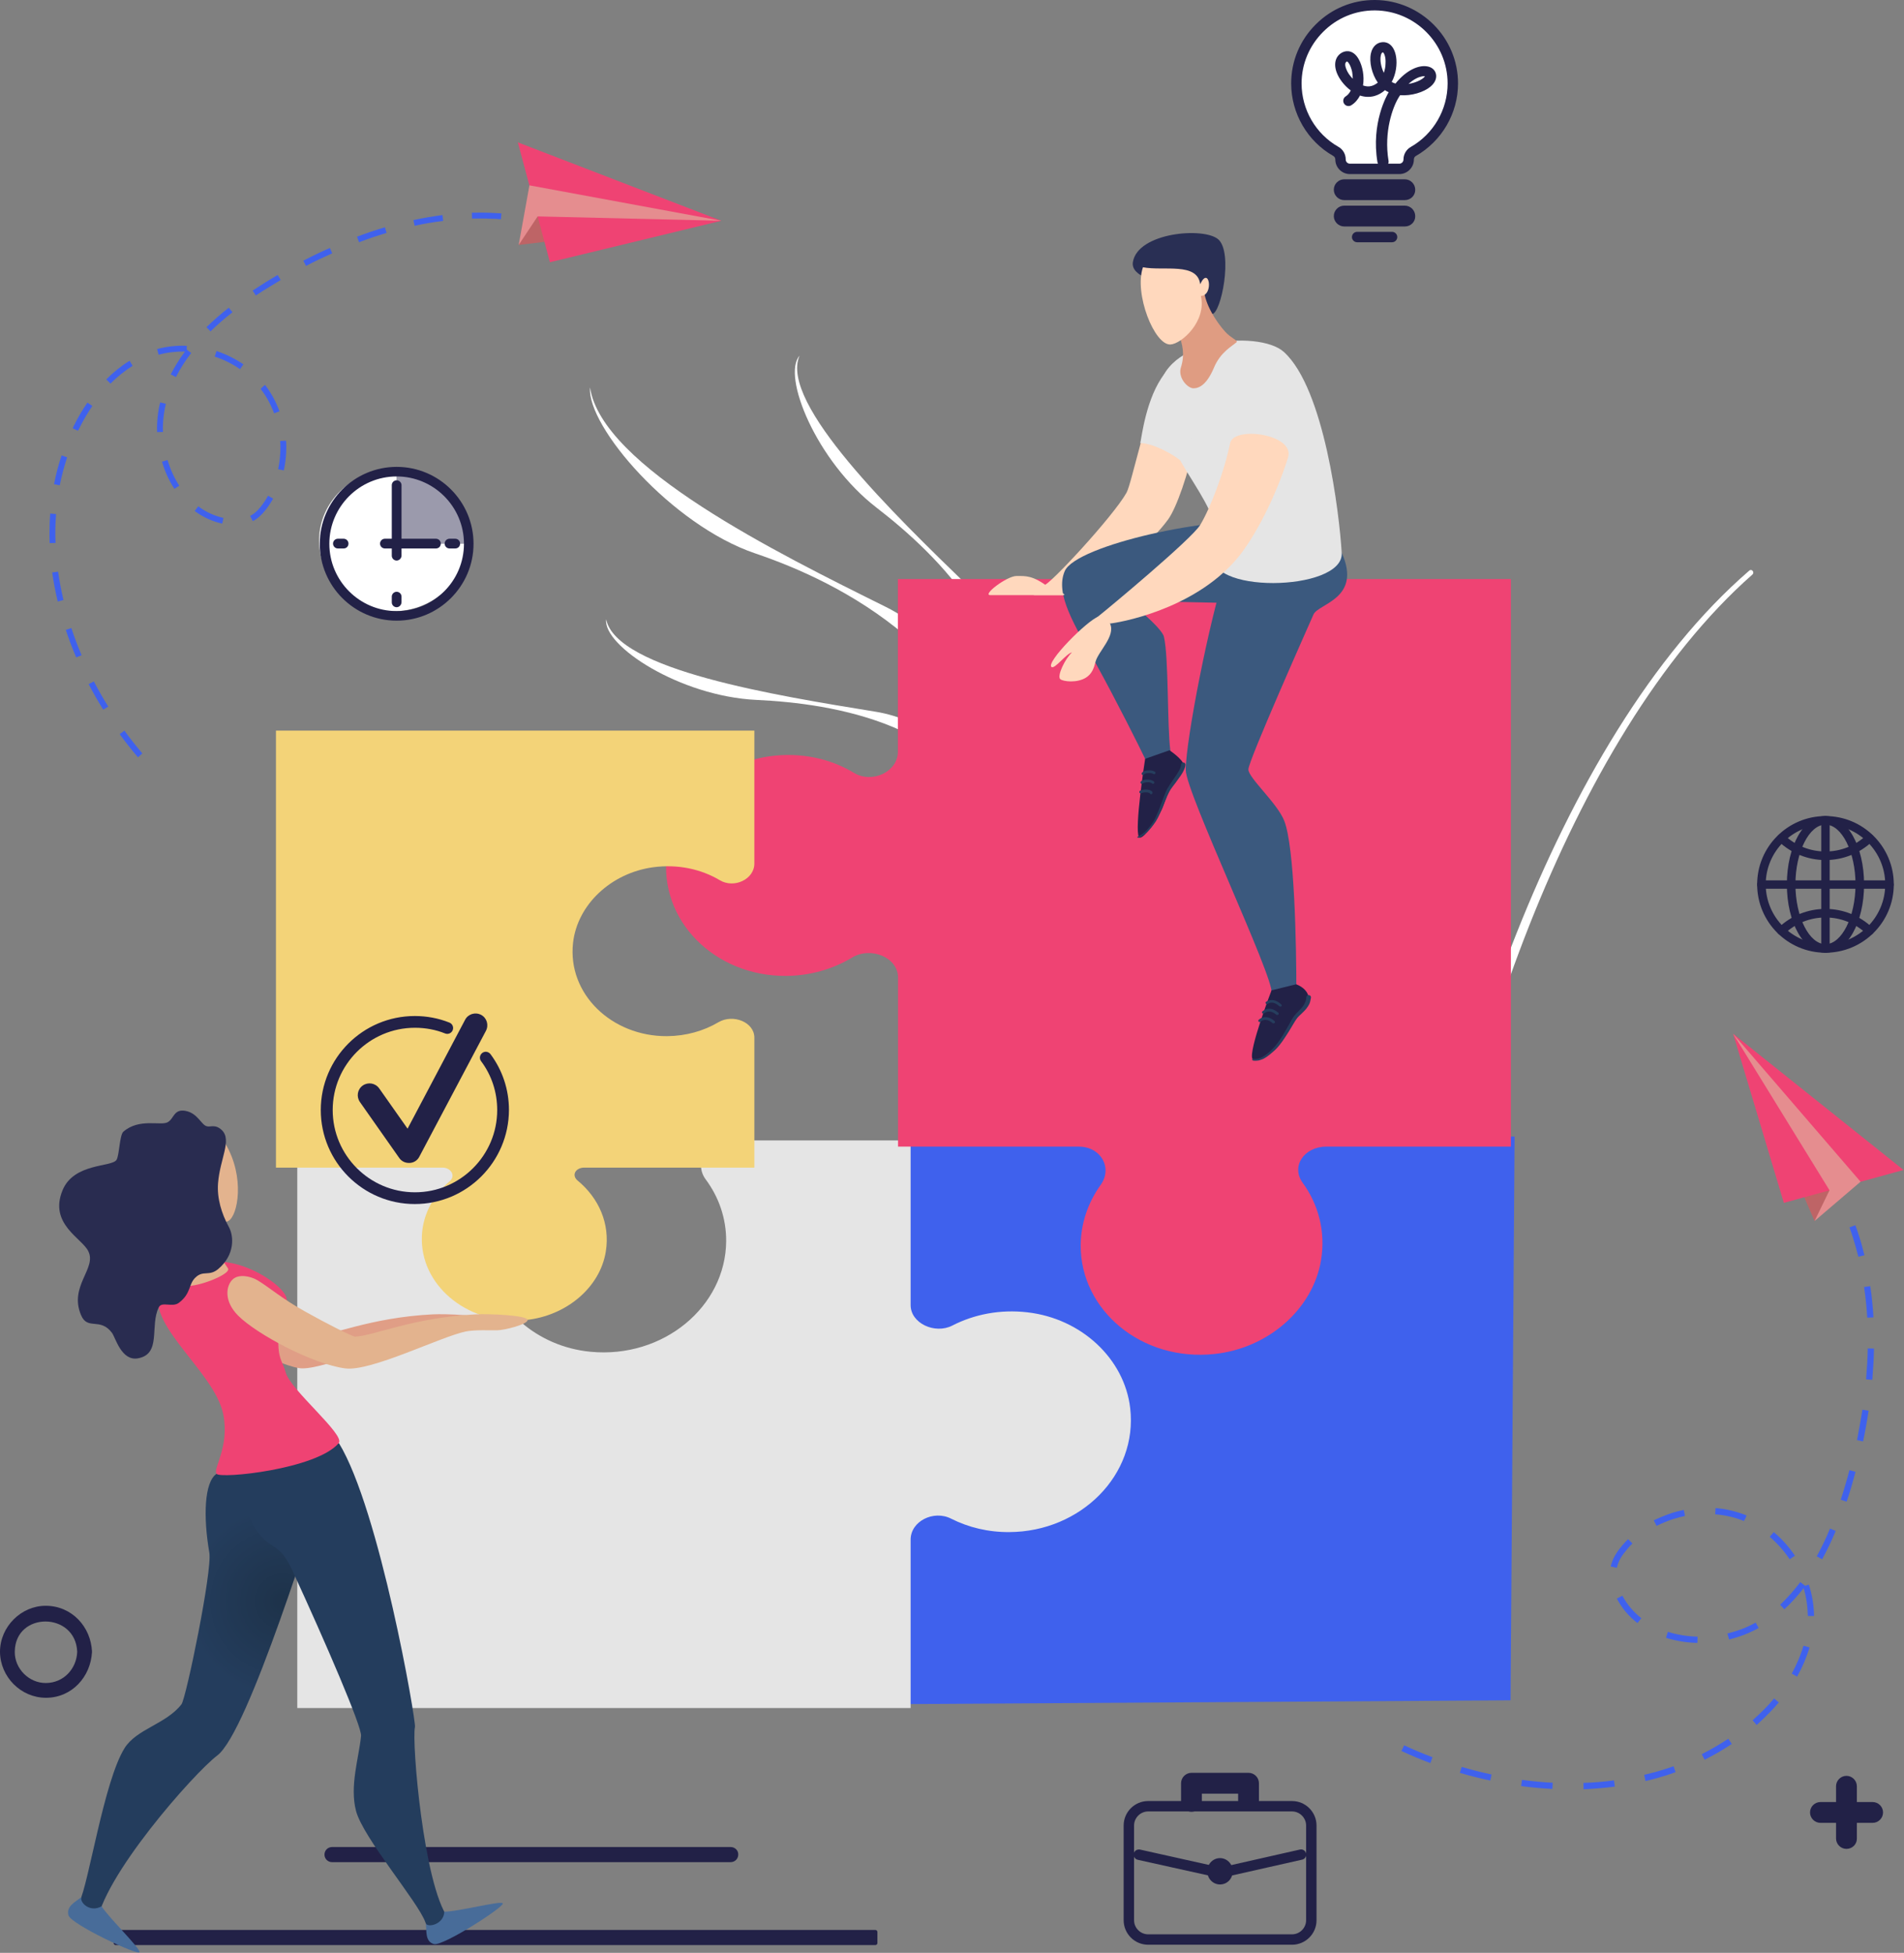 <svg width="392" height="402" viewBox="0 0 392 402" fill="none" xmlns="http://www.w3.org/2000/svg">
<rect x="0" y="0" width="392" height="402" fill="#808080" stroke="none"/>
<path d="M15.897 340.029C15.759 343.554 13.098 346.422 9.469 346.457C5.979 346.492 3.007 343.519 3.041 340.029C3.11 331.7 15.552 331.735 15.897 340.029C15.966 341.964 19.008 341.999 18.939 340.029C18.731 334.88 14.791 330.594 9.469 330.56C4.354 330.525 0 334.88 0 340.029C0.035 345.178 4.285 349.498 9.469 349.498C14.791 349.498 18.697 345.178 18.939 340.029C19.042 338.059 16.001 338.059 15.897 340.029Z" fill="#222147"/>
<path d="M360.142 117.467C360.661 117.018 361.283 117.813 360.799 118.262C322.715 151.784 298.903 224.635 293.305 276.163C293.236 276.889 292.579 277.408 291.888 277.338C291.197 277.269 290.678 276.613 290.747 275.887C295.828 228.817 319.915 152.165 360.142 117.467Z" fill="white"/>
<path d="M262.167 264.932L263.618 267.765C263.618 267.765 264.62 297.59 271.878 297.59H298.385C305.573 297.59 306.645 268.146 306.645 268.146L308.096 264.932C308.096 264.275 307.578 263.722 306.921 263.722H263.342C262.685 263.722 262.167 264.275 262.167 264.932Z" fill="#EF4373"/>
<path d="M205.732 172.52C205.732 172.52 200.582 149.78 180.192 146.497C159.802 143.179 126.936 137.926 124.794 127.489C124.137 132.984 140 143.317 155.69 144.078C171.345 144.803 198.82 148.916 205.732 172.52Z" fill="white"/>
<path d="M205.213 156.45C205.213 156.45 213.991 134.85 199.165 120.508C184.339 106.132 160.39 83.011 164.606 73.231C160.943 77.378 168.027 94.9 180.469 104.507C192.876 114.08 213.024 133.157 205.213 156.45Z" fill="white"/>
<path d="M210.535 171.621C210.535 171.621 204.729 136.025 182.369 124.932C160.01 113.838 123.895 96.006 121.476 79.763C120.819 87.781 138.272 108.067 155.448 113.907C172.658 119.748 202.794 134.228 210.535 171.621Z" fill="white"/>
<path d="M23.811 400.404H180.227C180.469 400.404 180.642 400.197 180.642 399.989V397.708C180.642 397.466 180.434 397.294 180.227 397.294H23.811C23.57 397.294 23.397 397.501 23.397 397.708V399.989C23.397 400.197 23.57 400.404 23.811 400.404Z" fill="#222147"/>
<path d="M150.437 380.221H68.358C67.494 380.221 66.803 380.913 66.803 381.777C66.803 382.641 67.494 383.332 68.358 383.332H150.437C151.301 383.332 151.992 382.641 151.992 381.777C152.026 380.913 151.301 380.221 150.437 380.221Z" fill="#222147"/>
<path d="M28.408 155.897C27.095 154.376 25.85 152.787 24.641 151.128L25.608 150.402C26.784 152.026 28.028 153.582 29.306 155.102L28.408 155.897ZM21.254 146.082C20.183 144.389 19.18 142.592 18.247 140.829L19.319 140.276C20.252 142.039 21.22 143.767 22.291 145.46L21.254 146.082ZM15.69 135.334C14.895 133.468 14.169 131.567 13.547 129.666L14.688 129.286C15.31 131.153 16.001 133.019 16.796 134.885L15.69 135.334ZM11.889 123.826C11.405 121.822 11.024 119.817 10.748 117.847L11.958 117.674C12.234 119.61 12.614 121.58 13.063 123.515L11.889 123.826ZM10.23 111.799C10.161 110.382 10.195 108.931 10.23 107.514C10.264 106.926 10.299 106.304 10.333 105.717L11.543 105.821C11.508 106.408 11.474 106.996 11.439 107.583C11.37 108.965 11.37 110.382 11.439 111.765L10.23 111.799ZM45.757 107.79C43.718 107.341 41.817 106.477 40.089 105.199L40.815 104.231C42.404 105.406 44.132 106.201 45.998 106.615L45.757 107.79ZM52.046 107.272L51.493 106.201C51.597 106.132 51.701 106.097 51.804 106.028C52.703 105.51 53.498 104.646 54.362 103.401C54.673 102.952 54.949 102.503 55.191 102.054L56.228 102.641C55.952 103.125 55.675 103.609 55.33 104.093C54.707 104.991 53.74 106.27 52.392 107.099C52.323 107.134 52.185 107.203 52.046 107.272ZM12.303 99.911L11.128 99.669C11.508 97.665 12.027 95.695 12.683 93.759L13.824 94.139C13.202 96.04 12.683 97.976 12.303 99.911ZM35.907 100.637C34.801 98.943 33.937 97.043 33.35 95.038L34.49 94.692C35.078 96.628 35.873 98.39 36.909 99.98L35.907 100.637ZM58.44 96.835L57.265 96.593C57.507 95.453 57.645 94.278 57.714 93.103C57.749 92.342 57.749 91.548 57.679 90.787L58.889 90.718C58.958 91.513 58.958 92.342 58.924 93.172C58.855 94.381 58.682 95.626 58.44 96.835ZM16.036 88.679L14.964 88.161L15.206 87.642C16.036 85.949 17.003 84.325 18.005 82.873L19.008 83.564C18.04 85.016 17.107 86.571 16.312 88.195L16.036 88.679ZM32.348 88.956C32.313 88.368 32.313 87.781 32.348 87.193C32.417 85.707 32.624 84.221 32.97 82.839L34.145 83.115C33.834 84.428 33.626 85.811 33.557 87.228C33.523 87.781 33.523 88.334 33.557 88.921L32.348 88.956ZM56.435 85.085C55.744 83.253 54.846 81.56 53.671 80.074L54.085 79.625L54.569 79.245C55.848 80.903 56.816 82.7 57.541 84.67L56.435 85.085ZM22.74 78.968L21.876 78.104C23.397 76.583 24.986 75.305 26.68 74.268L27.302 75.305C25.712 76.307 24.192 77.516 22.74 78.968ZM36.218 77.62L35.147 77.067C35.976 75.478 36.944 73.888 38.084 72.367C36.287 72.333 34.421 72.54 32.659 73.024L32.348 71.849C34.317 71.33 36.356 71.088 38.465 71.192L38.43 71.953L39.363 72.678C38.119 74.268 37.082 75.927 36.218 77.62ZM49.42 75.996C47.83 74.89 46.068 74.026 44.201 73.404L44.582 72.263C46.551 72.92 48.418 73.853 50.111 74.994L49.42 75.996ZM43.337 68.22L42.508 67.356C43.89 66.008 45.411 64.66 47.104 63.347L47.865 64.28C46.171 65.594 44.685 66.907 43.337 68.22ZM52.668 60.824L52.012 59.822C52.91 59.235 53.843 58.647 54.742 58.06C55.537 57.576 56.332 57.092 57.161 56.608L57.783 57.645C56.988 58.129 56.194 58.613 55.399 59.096C54.465 59.649 53.567 60.237 52.668 60.824ZM63.002 54.742L62.449 53.671C64.246 52.737 66.077 51.839 67.909 51.044L68.393 52.15C66.596 52.945 64.764 53.809 63.002 54.742ZM73.922 49.869L73.508 48.729C75.409 48.003 77.344 47.346 79.245 46.793L79.59 47.934C77.689 48.521 75.789 49.143 73.922 49.869ZM85.362 46.482L85.12 45.307C87.124 44.858 89.129 44.547 91.098 44.27L91.237 45.48C89.301 45.722 87.331 46.033 85.362 46.482ZM114.771 47.45C112.905 46.828 110.97 46.344 109.035 45.964L109.277 44.789C111.281 45.169 113.251 45.687 115.186 46.309L114.771 47.45ZM97.181 44.996L97.146 43.787C98.529 43.752 99.876 43.752 101.224 43.821C101.881 43.856 102.538 43.89 103.229 43.925L103.125 45.134C102.434 45.065 101.777 45.031 101.086 45.031C99.807 44.962 98.494 44.962 97.181 44.996Z" fill="#3F61ED"/>
<path d="M148.501 45.445L106.788 50.422L109.899 41.644L148.501 45.445Z" fill="#BE6466"/>
<path d="M148.501 45.446L106.616 29.306L113.216 53.982L148.501 45.446Z" fill="#EF4373"/>
<path d="M148.501 45.446L110.694 44.547L106.788 50.422L109 38.154L148.501 45.446Z" fill="#E58D8F"/>
<path fill-rule="evenodd" clip-rule="evenodd" d="M183.959 350.811L310.999 350.017L311.829 233.966L184.789 234.761L183.959 350.811Z" fill="#3F61ED"/>
<path d="M104.231 242.917C100.775 247.445 99.047 253.147 99.98 259.229C101.501 269.286 110.555 277.235 121.614 278.271C136.613 279.688 149.4 268.94 149.503 255.531C149.538 250.797 147.983 246.408 145.287 242.779C142.834 239.496 145.356 234.761 149.745 234.761H187.484V268.629C187.45 272.396 192.461 274.712 196.055 272.88C200.548 270.565 205.904 269.493 211.537 270.15C222.666 271.429 231.513 279.723 232.688 289.883C234.277 303.603 222.493 315.319 207.805 315.388C203.451 315.423 199.373 314.42 195.813 312.623C192.219 310.792 187.484 313.142 187.484 316.943V351.606H61.205V234.761H99.773C104.058 234.727 106.685 239.669 104.231 242.917Z" fill="#E5E5E5"/>
<path d="M158.42 155.69C164.917 154.791 171 156.173 175.838 159.111C179.57 161.357 184.858 158.869 184.858 154.757V119.195H311.068V236.04H272.984C268.491 236.075 265.727 240.118 268.215 243.505C271.429 247.928 272.949 253.492 271.982 259.402C270.323 269.459 261.13 277.546 250.071 278.721C235.038 280.345 222.424 269.701 222.493 256.326C222.527 251.765 224.048 247.479 226.605 243.92C229.128 240.395 226.64 236.005 222.044 236.04H184.892V201.273C184.927 197.092 179.294 194.776 175.423 197.126C171.518 199.476 166.852 200.859 161.841 200.893C147.154 200.997 135.542 189.454 137.304 175.734C138.583 165.608 147.43 157.245 158.42 155.69Z" fill="#EF4373"/>
<path d="M245.267 75.201C244.334 74.475 241.155 74.302 239.807 76.929C236.04 84.152 233.033 99.462 231.928 101.432C229.197 106.304 215.754 120.819 214.821 120.543C213.162 120.094 212.851 122.513 212.851 122.513H218.933C218.933 122.513 233.414 116.638 240.498 106.926C243.954 102.123 250.279 79.072 245.267 75.201Z" fill="#FFD8BD"/>
<path d="M260.612 107.583C250.106 106.028 221.525 112.179 219.21 117.571C217.171 122.305 221.214 128.63 225.569 136.509C229.923 144.389 234.589 153.754 235.764 156.208C237.526 159.94 241.155 156.104 240.947 154.445C240.291 149.434 240.636 135.369 239.634 131.083C239.185 129.148 232.308 123.688 232.308 123.688L259.54 124.275L260.612 107.583Z" fill="#3B597E"/>
<path d="M276.267 113.838C280.414 123.273 271.463 124.206 270.427 126.487C269.424 128.768 257.018 156.623 257.018 158.385C257.018 160.148 262.996 165.332 264.413 168.995C266.521 174.421 266.902 194.154 266.902 204.522C266.902 214.855 261.337 207.84 261.821 204.522C262.34 201.204 244.127 163.12 244.127 158.523C244.127 152.199 249.138 127.005 252.179 118.158C255.186 109.311 272.984 106.374 276.267 113.838Z" fill="#3B597E"/>
<path d="M264.31 72.436C272.673 79.97 275.749 105.717 276.233 113.804C276.751 121.925 246.961 122.374 250.002 113.493C253.043 104.646 239.738 95.453 238.563 82.528C237.423 69.637 259.126 67.771 264.31 72.436Z" fill="#E5E5E5"/>
<path d="M215.961 120.923C212.574 118.4 211.227 118.573 209.257 118.573C207.321 118.573 202.103 122.513 203.9 122.513C207.114 122.513 217.205 122.513 218.864 122.513C220.281 122.513 215.961 120.923 215.961 120.923Z" fill="#FFD8BD"/>
<path d="M253.251 91.237C252.076 97.077 249.173 104.646 247.099 108.067C245.337 110.97 228.23 125.208 226.087 126.902C223.979 128.595 227.193 128.457 228.541 128.353C229.889 128.25 245.544 125.727 254.633 115.048C258.227 110.832 262.651 102.33 265.174 94.209C266.729 89.37 253.976 87.608 253.251 91.237Z" fill="#FFD8BD"/>
<path d="M235.764 156.208C235.764 156.208 233.517 170.619 234.485 172.313C234.9 173.073 237.353 170.377 239.116 166.783C239.634 165.712 240.256 163.431 240.878 162.36C242.503 159.56 243.954 158.212 243.747 157.487C243.436 156.208 240.775 154.445 240.775 154.445L235.764 156.208Z" fill="#222147"/>
<path d="M261.787 203.865C261.787 203.865 257.018 216.272 257.847 217.966C258.262 218.76 261.649 217.413 264.102 213.991C264.932 212.816 265.519 211.088 266.314 209.948C267.869 207.805 269.459 207.425 269.459 205.697C269.459 203.485 266.867 202.621 266.867 202.621L261.787 203.865Z" fill="#222147"/>
<path d="M226.122 126.936C223.703 127.835 215.305 136.336 216.48 137.304C217.136 137.822 219.555 134.505 220.696 134.297C219.313 135.576 217.585 139.101 218.277 139.792C218.83 140.311 221.767 140.656 223.599 139.481C224.843 138.686 225.223 137.511 225.569 136.164C226.156 134.056 229.716 130.911 228.541 128.388C228.264 127.731 226.122 126.936 226.122 126.936Z" fill="#FFD8BD"/>
<path d="M250.831 49.282C247.894 46.69 234.243 47.83 233.241 53.947C232.722 57.092 239.012 58.094 239.012 58.094C239.012 58.094 247.652 64.73 249.518 64.66C251.419 64.591 253.907 52.012 250.831 49.282Z" fill="#292F54"/>
<path d="M247.859 59.58C248.067 62.552 250.278 66.112 252.248 68.289C253.389 69.568 254.944 70.121 254.598 70.432C253.631 71.296 251.281 72.471 249.933 75.685C248.481 79.141 246.926 79.936 245.717 79.936C244.507 79.936 242.468 77.758 243.125 75.65C243.954 73.024 243.539 70.985 242.537 68.393C241.293 65.11 247.859 59.58 247.859 59.58Z" fill="#DF9C82"/>
<path d="M235.314 55.018C233.448 60.41 237.664 71.088 240.982 70.916C243.298 70.777 248.447 66.112 247.237 60.928C249.968 60.824 248.931 54.535 247.099 58.509C246.512 53.913 239.531 55.848 235.314 55.018Z" fill="#FFD8BD"/>
<path d="M239.773 76.929C235.936 81.836 235.038 90.131 234.761 91.202C237.63 91.202 243.505 94.347 245.129 96.904C246.131 95.591 247.134 95.073 247.134 95.073L239.773 76.929Z" fill="#E5E5E5"/>
<path d="M263.584 207.218C263.515 207.218 263.446 207.183 263.411 207.148C262.789 206.596 261.856 206.043 260.992 206.665C260.854 206.768 260.681 206.734 260.612 206.595C260.508 206.457 260.543 206.284 260.681 206.215C261.579 205.593 262.72 205.766 263.791 206.768C263.895 206.872 263.929 207.045 263.826 207.148C263.757 207.183 263.687 207.218 263.584 207.218Z" fill="#263E5E"/>
<path d="M262.927 208.946C262.858 208.946 262.789 208.911 262.754 208.876C261.89 208.116 260.957 208.012 260.266 208.6C260.162 208.704 259.955 208.669 259.886 208.565C259.782 208.462 259.817 208.254 259.92 208.185C260.853 207.39 262.063 207.494 263.169 208.462C263.273 208.565 263.307 208.738 263.204 208.842C263.065 208.911 262.996 208.946 262.927 208.946Z" fill="#263E5E"/>
<path d="M262.167 210.673C262.098 210.673 262.029 210.639 261.994 210.604C261.13 209.844 260.197 209.74 259.506 210.328C259.402 210.432 259.195 210.397 259.126 210.293C259.022 210.19 259.057 209.982 259.16 209.913C260.093 209.118 261.303 209.222 262.409 210.19C262.513 210.293 262.547 210.466 262.443 210.57C262.305 210.639 262.236 210.673 262.167 210.673Z" fill="#263E5E"/>
<path d="M269.908 205.351C269.908 205.351 269.908 205.42 269.874 205.559C269.839 205.732 269.805 205.939 269.735 206.215C269.666 206.492 269.528 206.803 269.321 207.114C269.113 207.425 268.871 207.771 268.56 208.082C268.249 208.393 267.904 208.738 267.558 209.049C267.385 209.222 267.213 209.395 267.074 209.568C266.936 209.74 266.798 209.948 266.66 210.155C266.383 210.604 266.107 211.054 265.83 211.537C265.554 212.021 265.243 212.505 264.932 212.989C264.31 213.957 263.688 214.89 262.962 215.685C262.789 215.892 262.582 216.065 262.409 216.238C262.236 216.41 262.029 216.583 261.856 216.721C261.476 217.032 261.13 217.343 260.75 217.585C260.404 217.827 260.024 218.035 259.679 218.138C259.333 218.277 259.022 218.346 258.78 218.346C258.504 218.38 258.296 218.346 258.158 218.346C258.02 218.346 257.951 218.311 257.951 218.311C257.847 218.277 257.778 218.207 257.812 218.104C257.847 218 257.916 217.931 258.02 217.966C258.02 217.966 258.089 217.965 258.193 218C258.331 218 258.504 218.035 258.711 218C258.953 217.965 259.195 217.896 259.506 217.793C259.817 217.654 260.128 217.482 260.474 217.24C260.819 216.998 261.165 216.721 261.51 216.41C261.683 216.238 261.856 216.065 262.029 215.892C262.201 215.719 262.374 215.546 262.547 215.339C263.204 214.544 263.826 213.611 264.379 212.678C264.655 212.194 264.932 211.71 265.208 211.226C265.485 210.743 265.727 210.259 266.003 209.81C266.141 209.568 266.279 209.36 266.452 209.118C266.625 208.911 266.798 208.704 266.971 208.531C267.316 208.185 267.627 207.874 267.904 207.563C268.18 207.252 268.388 206.976 268.526 206.699C268.664 206.423 268.768 206.181 268.837 205.973C268.906 205.766 268.906 205.593 268.941 205.49C268.941 205.351 268.941 205.282 268.941 205.282C268.975 205.006 269.182 204.833 269.424 204.833C269.735 204.868 269.943 205.075 269.908 205.351Z" fill="#263E5E"/>
<path d="M234.416 172.105C234.416 172.105 234.485 172.105 234.589 172.036C234.658 172.002 234.83 171.933 235.038 171.794C235.245 171.656 235.453 171.483 235.694 171.276C235.936 171.069 236.213 170.792 236.455 170.481C236.731 170.17 237.008 169.824 237.25 169.444C237.526 169.064 237.768 168.649 237.975 168.166C238.079 167.958 238.183 167.682 238.286 167.44C238.39 167.198 238.494 166.956 238.597 166.714C238.805 166.196 238.978 165.677 239.185 165.159C239.392 164.641 239.565 164.122 239.772 163.604C239.98 163.085 240.187 162.567 240.498 162.083C240.636 161.876 240.775 161.634 240.913 161.426C241.051 161.219 241.189 161.012 241.328 160.804C241.604 160.424 241.846 160.044 242.088 159.699C242.33 159.353 242.503 159.042 242.675 158.765C242.745 158.627 242.814 158.489 242.883 158.385C242.952 158.247 242.986 158.143 243.021 158.04C243.09 157.832 243.125 157.694 243.159 157.59C243.159 157.487 243.159 157.452 243.159 157.452V157.348C243.194 157.107 243.436 156.934 243.678 156.968C243.92 157.003 244.092 157.21 244.058 157.452C244.058 157.452 244.058 157.556 244.023 157.729C243.989 157.901 243.92 158.109 243.816 158.351C243.747 158.489 243.712 158.593 243.643 158.731C243.574 158.869 243.505 159.007 243.401 159.18C243.228 159.491 242.986 159.802 242.745 160.148C242.503 160.493 242.226 160.874 241.95 161.254C241.811 161.461 241.673 161.634 241.5 161.841C241.362 162.049 241.224 162.221 241.051 162.463C240.775 162.878 240.567 163.327 240.325 163.846C240.118 164.329 239.911 164.848 239.703 165.366C239.496 165.885 239.289 166.403 239.047 166.921C238.943 167.163 238.805 167.44 238.701 167.682C238.597 167.924 238.459 168.166 238.356 168.407C238.114 168.891 237.837 169.306 237.526 169.721C237.25 170.101 236.939 170.481 236.662 170.792C236.386 171.103 236.075 171.38 235.833 171.587C235.556 171.829 235.314 172.002 235.107 172.14C234.9 172.278 234.692 172.347 234.554 172.416C234.485 172.451 234.45 172.451 234.416 172.451C234.381 172.451 234.381 172.451 234.381 172.451C234.278 172.485 234.174 172.416 234.139 172.313C234.278 172.244 234.312 172.14 234.416 172.105Z" fill="#263E5E"/>
<path d="M235.314 159.56C235.28 159.56 235.245 159.56 235.211 159.526C235.072 159.457 235.003 159.284 235.072 159.146C235.142 158.973 235.383 158.8 235.729 158.696C236.351 158.524 237.25 158.524 237.768 158.869C237.906 158.938 237.941 159.111 237.837 159.249C237.768 159.387 237.595 159.422 237.457 159.318C236.904 158.973 235.729 159.18 235.591 159.353C235.522 159.491 235.418 159.56 235.314 159.56Z" fill="#263E5E"/>
<path d="M235.072 161.357C235.003 161.357 234.934 161.323 234.9 161.288C234.796 161.185 234.761 161.012 234.865 160.908C235.142 160.563 235.798 160.493 235.971 160.493C236.628 160.424 237.215 160.597 237.561 160.874C237.664 160.977 237.699 161.15 237.595 161.254C237.492 161.357 237.319 161.392 237.215 161.288C237.008 161.081 236.559 160.977 236.04 161.046C235.591 161.081 235.349 161.219 235.314 161.254C235.245 161.323 235.176 161.357 235.072 161.357Z" fill="#263E5E"/>
<path d="M237.008 163.5C236.904 163.5 236.835 163.465 236.766 163.362C236.558 163.051 235.522 163.016 234.969 163.293C234.83 163.362 234.658 163.293 234.589 163.154C234.519 163.016 234.588 162.843 234.727 162.774C235.418 162.429 236.835 162.394 237.25 163.016C237.319 163.154 237.284 163.327 237.18 163.396C237.111 163.5 237.042 163.5 237.008 163.5Z" fill="#263E5E"/>
<path d="M289.089 359.278C290.989 360.177 292.959 361.006 294.929 361.732L294.48 362.942C292.475 362.181 290.471 361.352 288.536 360.453L289.089 359.278ZM300.942 363.737C302.947 364.324 305.02 364.843 307.094 365.292L306.818 366.536C304.709 366.087 302.636 365.568 300.562 364.946L300.942 363.737ZM313.349 366.398C315.457 366.674 317.565 366.882 319.674 366.985L319.604 368.264C317.496 368.16 315.319 367.953 313.176 367.676L313.349 366.398ZM325.998 367.02C328.141 366.951 330.249 366.778 332.288 366.501L332.461 367.78C330.387 368.057 328.21 368.229 326.032 368.333L325.998 367.02ZM338.508 365.361C339.96 365.015 341.411 364.635 342.794 364.186C343.381 363.979 343.969 363.806 344.556 363.598L344.971 364.808C344.383 365.015 343.761 365.223 343.174 365.43C341.757 365.879 340.271 366.294 338.785 366.64L338.508 365.361ZM334.016 328.486C334.983 330.283 336.297 331.838 337.921 333.117L337.126 334.119C335.329 332.737 333.912 331.044 332.875 329.074L334.016 328.486ZM331.735 322.024C332.184 320.399 333.221 319.051 333.981 318.153C334.361 317.704 334.776 317.254 335.191 316.84L336.089 317.738C335.675 318.118 335.294 318.533 334.949 318.982C333.877 320.226 333.255 321.298 332.979 322.369C332.944 322.507 332.91 322.611 332.875 322.749L331.631 322.473C331.631 322.335 331.666 322.196 331.735 322.024ZM355.823 357.931L356.548 359.002C354.786 360.177 352.885 361.283 350.95 362.251L350.362 361.11C352.263 360.142 354.095 359.071 355.823 357.931ZM343.381 335.916C345.317 336.538 347.356 336.85 349.498 336.919L349.464 338.197C347.217 338.163 345.04 337.783 343.001 337.161L343.381 335.916ZM344.142 311.483C344.971 311.206 345.835 310.999 346.664 310.826L346.906 312.07C346.111 312.243 345.317 312.451 344.522 312.693C343.347 313.073 342.172 313.557 341.066 314.109L340.478 312.969C341.653 312.416 342.897 311.898 344.142 311.483ZM361.283 353.714C362.734 352.401 364.082 351.053 365.257 349.636L366.225 350.466C364.981 351.917 363.598 353.334 362.112 354.682L361.663 355.097L360.834 354.129L361.283 353.714ZM355.65 336.262C356.237 336.124 356.79 335.951 357.378 335.778C358.829 335.329 360.177 334.741 361.456 334.016L362.078 335.122C360.73 335.882 359.313 336.504 357.792 336.988C357.205 337.195 356.583 337.333 355.995 337.506L355.65 336.262ZM353.196 310.446C355.408 310.619 357.516 311.137 359.59 311.967L359.348 312.554L359.037 313.107C357.17 312.347 355.201 311.898 353.127 311.725L353.196 310.446ZM371.305 338.785L372.549 339.13C371.962 341.135 371.098 343.174 369.992 345.144L368.886 344.522C369.923 342.621 370.752 340.686 371.305 338.785ZM370.649 325.687L371.651 326.447L372.411 326.205C373.102 328.348 373.448 330.491 373.482 332.668H372.204C372.169 330.732 371.893 328.763 371.34 326.931C370.096 328.521 368.748 330.007 367.365 331.285L366.501 330.352C367.953 328.97 369.335 327.415 370.649 325.687ZM365.188 315.388C366.847 316.805 368.333 318.429 369.543 320.261L368.471 320.987C367.296 319.259 365.914 317.704 364.359 316.356L365.188 315.388ZM376.766 314.662L377.941 315.146C377.077 317.22 376.143 319.19 375.141 320.987L374.035 320.365C375.003 318.637 375.936 316.701 376.766 314.662ZM379.98 305.47C380.256 304.537 380.533 303.569 380.774 302.636L382.019 302.981C381.742 303.949 381.5 304.917 381.224 305.85C380.913 306.956 380.567 308.027 380.187 309.133L378.977 308.718C379.323 307.647 379.669 306.576 379.98 305.47ZM383.435 290.194L384.714 290.402C384.403 292.475 384.023 294.618 383.574 296.726L382.33 296.45C382.71 294.376 383.124 292.268 383.435 290.194ZM384.541 277.58L385.82 277.615C385.786 279.723 385.647 281.866 385.474 284.043L384.196 283.939C384.369 281.762 384.507 279.619 384.541 277.58ZM383.781 264.932L385.06 264.759C385.371 266.832 385.578 269.01 385.716 271.187L384.438 271.256C384.299 269.079 384.092 266.971 383.781 264.932ZM376.178 240.706C377.353 242.468 378.459 244.369 379.427 246.304L378.286 246.892C377.353 244.991 376.282 243.159 375.141 241.431L376.178 240.706ZM381.466 254.702C381.258 254.011 381.016 253.32 380.774 252.663L381.984 252.214C382.226 252.87 382.468 253.562 382.675 254.218C383.124 255.566 383.505 256.983 383.85 258.4L382.606 258.711C382.26 257.363 381.88 256.015 381.466 254.702Z" fill="#3F61ED"/>
<path d="M356.825 212.816L373.586 251.35L379.565 244.231L356.825 212.816Z" fill="#BE6466"/>
<path d="M356.825 212.816L391.903 240.844L367.262 247.617L356.825 212.816Z" fill="#EF4373"/>
<path d="M356.825 212.816L376.662 245.025L373.586 251.35L383.055 243.263L356.825 212.816Z" fill="#E58D8F"/>
<path d="M375.832 196.124C368.091 196.124 361.767 189.834 361.767 182.058C361.767 174.317 368.057 167.993 375.832 167.993C383.574 167.993 389.898 174.283 389.898 182.058C389.898 189.834 383.574 196.124 375.832 196.124ZM375.832 169.755C369.059 169.755 363.529 175.285 363.529 182.058C363.529 188.832 369.059 194.362 375.832 194.362C382.606 194.362 388.136 188.832 388.136 182.058C388.136 175.285 382.606 169.755 375.832 169.755Z" fill="#222147"/>
<path d="M375.832 196.124C371.374 196.124 367.884 189.938 367.884 182.058C367.884 174.179 371.374 167.993 375.832 167.993C380.29 167.993 383.781 174.179 383.781 182.058C383.781 189.938 380.29 196.124 375.832 196.124ZM375.832 169.755C372.48 169.755 369.646 175.388 369.646 182.058C369.646 188.728 372.48 194.362 375.832 194.362C379.185 194.362 382.018 188.728 382.018 182.058C382.018 175.388 379.185 169.755 375.832 169.755Z" fill="#222147"/>
<path d="M375.832 177.047C372.204 177.047 368.782 175.665 366.156 173.177C365.81 172.831 365.776 172.278 366.121 171.933C366.467 171.587 367.02 171.552 367.365 171.898C369.646 174.075 372.687 175.285 375.832 175.285C379.012 175.285 382.018 174.075 384.299 171.898C384.645 171.552 385.198 171.587 385.543 171.933C385.889 172.278 385.854 172.831 385.509 173.177C382.882 175.665 379.461 177.047 375.832 177.047Z" fill="#222147"/>
<path d="M384.921 192.495C384.714 192.495 384.472 192.426 384.299 192.253C382.018 190.076 378.977 188.867 375.832 188.867C372.653 188.867 369.646 190.076 367.365 192.253C367.02 192.599 366.467 192.564 366.121 192.219C365.776 191.873 365.81 191.32 366.156 190.975C368.782 188.486 372.204 187.104 375.832 187.104C379.461 187.104 382.882 188.486 385.509 190.975C385.854 191.32 385.889 191.873 385.543 192.219C385.371 192.392 385.163 192.495 384.921 192.495Z" fill="#222147"/>
<path d="M388.999 182.957H362.631C362.147 182.957 361.767 182.577 361.767 182.093C361.767 181.609 362.147 181.229 362.631 181.229H388.999C389.483 181.229 389.863 181.609 389.863 182.093C389.898 182.542 389.483 182.957 388.999 182.957Z" fill="#222147"/>
<path d="M375.832 196.124C375.349 196.124 374.968 195.744 374.968 195.26V168.891C374.968 168.407 375.349 168.027 375.832 168.027C376.316 168.027 376.696 168.407 376.696 168.891V195.26C376.731 195.744 376.316 196.124 375.832 196.124Z" fill="#222147"/>
<path d="M380.152 380.602C378.977 380.602 378.01 379.634 378.01 378.459V367.711C378.01 366.536 378.977 365.568 380.152 365.568C381.327 365.568 382.295 366.536 382.295 367.711V378.459C382.33 379.634 381.362 380.602 380.152 380.602Z" fill="#222147"/>
<path d="M385.544 375.245H374.796C373.621 375.245 372.653 374.277 372.653 373.102C372.653 371.927 373.621 370.96 374.796 370.96H385.544C386.719 370.96 387.686 371.927 387.686 373.102C387.686 374.277 386.719 375.245 385.544 375.245Z" fill="#222147"/>
<path d="M289.227 41.195H276.751C275.576 41.195 274.608 40.227 274.608 39.052C274.608 37.877 275.576 36.909 276.751 36.909H289.227C290.402 36.909 291.37 37.877 291.37 39.052C291.404 40.227 290.436 41.195 289.227 41.195Z" fill="#222147"/>
<path d="M289.227 46.62H276.751C275.576 46.62 274.608 45.653 274.608 44.478C274.608 43.303 275.576 42.335 276.751 42.335H289.227C290.402 42.335 291.37 43.303 291.37 44.478C291.404 45.687 290.436 46.62 289.227 46.62Z" fill="#222147"/>
<path d="M286.6 49.869H279.412C278.824 49.869 278.341 49.385 278.341 48.798C278.341 48.21 278.824 47.726 279.412 47.726H286.6C287.188 47.726 287.672 48.21 287.672 48.798C287.672 49.385 287.188 49.869 286.6 49.869Z" fill="#222147"/>
<path d="M299.111 17.176C299.111 8.329 291.957 1.14 283.11 1.071C274.228 1.037 266.902 8.294 266.902 17.176C266.902 23.155 270.185 28.408 275.023 31.172C275.611 31.518 275.991 32.14 275.991 32.831C275.991 33.903 276.855 34.767 277.926 34.767H288.086C289.158 34.767 290.022 33.903 290.022 32.831C290.022 32.14 290.402 31.518 290.989 31.172C295.828 28.373 299.111 23.155 299.111 17.176Z" fill="white"/>
<path d="M288.086 35.838H277.926C276.267 35.838 274.919 34.49 274.919 32.831C274.919 32.52 274.747 32.244 274.505 32.106C269.148 29.064 265.83 23.328 265.83 17.176C265.83 12.58 267.627 8.26 270.91 5.011C274.159 1.763 278.444 0 283.006 0C283.041 0 283.075 0 283.11 0C292.51 0.069 300.182 7.741 300.182 17.176C300.182 23.328 296.864 29.03 291.508 32.106C291.231 32.244 291.093 32.555 291.093 32.831C291.093 34.49 289.745 35.838 288.086 35.838ZM283.006 2.143C279.032 2.143 275.265 3.698 272.431 6.532C269.563 9.4 267.973 13.167 267.973 17.176C267.973 22.567 270.876 27.578 275.576 30.239C276.509 30.758 277.062 31.76 277.062 32.831C277.062 33.315 277.442 33.695 277.926 33.695H288.086C288.57 33.695 288.95 33.315 288.95 32.831C288.95 31.76 289.538 30.758 290.471 30.239C295.137 27.578 298.039 22.567 298.039 17.176C298.039 8.951 291.335 2.212 283.11 2.143C283.075 2.143 283.041 2.143 283.006 2.143Z" fill="#222147"/>
<path d="M284.665 33.212C283.559 26.541 285.84 21.15 286.842 19.491C290.125 14.169 294.065 13.962 294.445 15.379C294.964 17.314 289.365 19.491 286.186 17.936C282.972 16.347 282.004 9.815 284.7 9.746C287.119 9.677 287.257 17.418 282.626 18.731C278.514 19.906 273.883 13.202 276.786 11.75C279.274 10.506 281.209 18.455 277.58 20.77L284.665 33.212Z" fill="white"/>
<path d="M284.665 34.283C284.147 34.283 283.697 33.903 283.594 33.384C282.246 25.332 285.564 19.561 285.909 18.973C285.84 18.939 285.771 18.904 285.736 18.904C285.529 18.8 285.322 18.697 285.149 18.558C284.561 19.077 283.836 19.526 282.972 19.768C281.935 20.044 280.933 19.975 280 19.664C279.585 20.459 278.997 21.185 278.202 21.669C277.719 21.98 277.027 21.841 276.716 21.323C276.405 20.839 276.544 20.148 277.062 19.837C277.511 19.561 277.857 19.111 278.099 18.627C276.751 17.625 275.714 16.243 275.23 14.999C274.505 13.133 274.954 11.508 276.371 10.783C277.338 10.299 278.755 10.402 279.758 12.234C280.518 13.616 280.933 15.69 280.622 17.591C281.209 17.798 281.797 17.867 282.384 17.694C282.868 17.556 283.283 17.314 283.663 17.003C282.419 15.206 281.866 12.752 282.246 10.99C282.557 9.573 283.49 8.709 284.734 8.674C285.806 8.64 287.05 9.4 287.43 11.681C287.672 13.202 287.43 15.206 286.531 16.865C286.6 16.899 286.67 16.969 286.773 17.003C286.946 17.072 287.084 17.141 287.292 17.21C289.676 14.273 292.164 13.409 293.754 13.651C294.722 13.789 295.413 14.342 295.62 15.171C295.759 15.69 295.793 16.761 294.514 17.833C293.098 19.008 290.575 19.768 288.259 19.595C288.156 19.768 288.017 19.941 287.914 20.148C286.773 22.014 284.872 27.095 285.875 33.108C285.978 33.695 285.564 34.248 284.976 34.352C284.769 34.283 284.734 34.283 284.665 34.283ZM293.098 15.69C292.959 15.69 292.821 15.69 292.648 15.759C292.268 15.828 291.231 16.139 289.987 17.28C290.851 17.141 291.681 16.865 292.337 16.519C292.994 16.174 293.27 15.863 293.374 15.69C293.305 15.69 293.236 15.69 293.098 15.69ZM277.304 12.649C277.304 12.649 277.269 12.649 277.269 12.683C276.751 12.925 276.993 13.755 277.166 14.204C277.408 14.861 277.891 15.586 278.514 16.208C278.514 15.725 278.444 15.206 278.375 14.757C278.064 13.34 277.511 12.683 277.304 12.649ZM284.734 10.783C284.665 10.783 284.423 10.783 284.285 11.439C284.078 12.338 284.319 13.789 284.907 14.999C285.114 14.377 285.253 13.72 285.253 13.098C285.356 11.646 284.907 10.852 284.734 10.783Z" fill="#222147"/>
<path d="M266.003 400.335H236.386C233.586 400.335 231.34 398.054 231.34 395.289V375.798C231.34 372.999 233.621 370.752 236.386 370.752H266.003C268.802 370.752 271.049 373.033 271.049 375.798V395.289C271.049 398.089 268.768 400.335 266.003 400.335ZM236.386 372.895C234.796 372.895 233.483 374.208 233.483 375.798V395.289C233.483 396.879 234.796 398.192 236.386 398.192H266.003C267.593 398.192 268.906 396.879 268.906 395.289V375.798C268.906 374.208 267.593 372.895 266.003 372.895H236.386Z" fill="#222147"/>
<path d="M245.302 372.964C244.127 372.964 243.159 371.996 243.159 370.821V367.089C243.159 365.914 244.127 364.946 245.302 364.946H257.052C258.227 364.946 259.195 365.914 259.195 367.089V370.648C259.195 371.823 258.227 372.791 257.052 372.791C255.877 372.791 254.909 371.823 254.909 370.648V369.232H247.445V370.821C247.445 371.996 246.512 372.964 245.302 372.964Z" fill="#222147"/>
<path d="M251.315 386.615C251.246 386.615 251.142 386.615 251.073 386.58L234.243 382.848C233.655 382.71 233.31 382.157 233.414 381.569C233.552 380.982 234.105 380.636 234.692 380.74L251.281 384.438L267.627 380.74C268.215 380.602 268.768 380.982 268.906 381.535C269.044 382.122 268.664 382.675 268.111 382.813L251.557 386.546C251.453 386.615 251.384 386.615 251.315 386.615Z" fill="#222147"/>
<path d="M251.177 387.928C249.76 387.928 248.585 386.753 248.585 385.336V385.094C248.585 383.677 249.76 382.502 251.177 382.502C252.594 382.502 253.769 383.677 253.769 385.094V385.336C253.769 386.753 252.629 387.928 251.177 387.928Z" fill="#222147"/>
<path d="M80.938 125.83C89.355 125.83 96.178 119.316 96.178 111.281C96.178 103.246 89.355 96.731 80.938 96.731C72.521 96.731 65.697 103.246 65.697 111.281C65.697 119.316 72.521 125.83 80.938 125.83Z" fill="white"/>
<path opacity="0.45" d="M96.49 111.938H81.629V97.077C89.854 97.077 96.49 103.747 96.49 111.938Z" fill="#222147"/>
<path d="M81.664 127.766C72.92 127.766 65.835 120.647 65.835 111.938C65.835 103.194 72.955 96.109 81.664 96.109C90.407 96.109 97.492 103.229 97.492 111.938C97.492 120.647 90.373 127.766 81.664 127.766ZM81.664 98.079C74.026 98.079 67.805 104.3 67.805 111.938C67.805 119.575 74.026 125.796 81.664 125.796C89.301 125.796 95.522 119.575 95.522 111.938C95.522 104.3 89.301 98.079 81.664 98.079Z" fill="#222147"/>
<path d="M89.751 112.905H79.245C78.692 112.905 78.242 112.456 78.242 111.903C78.242 111.35 78.692 110.901 79.245 110.901H89.751C90.303 110.901 90.753 111.35 90.753 111.903C90.753 112.491 90.303 112.905 89.751 112.905Z" fill="#222147"/>
<path d="M81.664 115.394C81.111 115.394 80.661 114.944 80.661 114.391V99.876C80.661 99.323 81.111 98.874 81.664 98.874C82.216 98.874 82.666 99.323 82.666 99.876V114.426C82.631 114.944 82.182 115.394 81.664 115.394Z" fill="#222147"/>
<path d="M81.664 125.001C81.111 125.001 80.661 124.552 80.661 123.999V122.824C80.661 122.271 81.111 121.822 81.664 121.822C82.216 121.822 82.666 122.271 82.666 122.824V123.999C82.631 124.552 82.182 125.001 81.664 125.001Z" fill="#222147"/>
<path d="M93.725 112.905H92.55C91.997 112.905 91.548 112.456 91.548 111.903C91.548 111.35 91.997 110.901 92.55 110.901H93.725C94.278 110.901 94.727 111.35 94.727 111.903C94.727 112.491 94.278 112.905 93.725 112.905Z" fill="#222147"/>
<path d="M70.743 112.905H69.568C69.015 112.905 68.566 112.456 68.566 111.903C68.566 111.35 69.015 110.901 69.568 110.901H70.743C71.296 110.901 71.745 111.35 71.745 111.903C71.745 112.491 71.296 112.905 70.743 112.905Z" fill="#222147"/>
<path d="M56.85 150.402H155.309V177.808C155.275 181.022 151.128 182.957 148.19 181.194C144.354 178.913 139.55 177.842 134.436 178.533C125.761 179.743 118.884 186.24 117.985 194.05C116.776 204.591 125.934 213.369 137.339 213.3C141.244 213.265 144.873 212.229 147.914 210.432C150.92 208.669 155.309 210.397 155.309 213.611V240.36H120.301C118.504 240.36 117.605 241.915 118.918 243.021C123.238 246.581 125.658 251.868 124.724 257.64C123.549 265.001 116.638 270.876 108.24 271.74C96.835 272.915 87.02 265.174 86.847 255.359C86.744 250.589 88.956 246.235 92.584 243.159C93.863 242.053 92.861 240.36 91.098 240.36H56.815V150.402H56.85Z" fill="#F3D378"/>
<path d="M44.581 303.396C42.059 305.09 41.817 312.209 43.095 319.604C43.752 323.233 38.326 349.567 37.359 350.846C34.179 354.924 28.131 355.892 25.643 359.866C21.392 366.674 18.247 387.79 16.346 391.522C14.446 395.255 19.733 397.743 19.872 396.291C20.874 386.58 39.916 365.015 44.72 361.387C51.182 356.514 64.557 312.658 68.877 300.113C68.877 300.113 54.016 297.072 44.581 303.396Z" fill="url(#paint0_radial)"/>
<path d="M85.431 355.511C85.707 354.302 78.139 310.723 69.775 297.072L47.381 302.394C54.327 323.302 55.986 314.179 60.202 323.302C67.114 338.301 74.51 355.477 74.337 357.343C73.888 361.87 71.953 367.676 73.3 372.791C74.752 378.321 86.156 391.626 87.573 395.704C89.025 399.747 93.034 395.877 92.239 394.805C87.228 387.963 84.74 358.622 85.431 355.511Z" fill="#243D5D"/>
<path d="M99.773 271.74C99.773 270.738 91.79 270.427 89.094 270.565C76.134 271.221 68.047 275.023 64.211 275.161C63.209 274.885 58.716 272.638 54.016 270.012C49.316 267.42 46.344 264.828 44.167 263.549C42.646 262.651 40.193 262.201 38.983 263.446C37.739 264.69 37.151 267.8 40.193 270.841C44.029 274.677 58.682 281.693 62.241 281.693C67.563 281.693 81.871 275.161 87.055 274.09C88.921 273.71 92.1 273.882 93.517 273.848C95.176 273.813 99.773 272.604 99.773 271.74Z" fill="#E09E86"/>
<path d="M33.661 263.895C27.959 271.532 44.236 281.866 45.998 291.3C47.242 298.039 43.787 302.325 44.581 303.396C45.342 304.467 65.179 302.463 69.741 297.072C71.158 295.378 59.718 286.047 58.82 282.522C58.198 280.138 56.988 279.758 57.368 274.297C57.541 271.671 59.684 271.878 58.993 267.282C58.647 265.104 52.703 260.784 46.966 259.886C39.57 258.711 34.248 263.1 33.661 263.895Z" fill="#EF4373"/>
<path d="M39.467 247.721C41.644 252.767 45.998 259.782 46.932 261.096C47.865 262.409 38.223 266.003 37.186 264.275C36.149 262.547 35.389 251.004 35.527 248.343C35.631 245.682 39.467 247.721 39.467 247.721Z" fill="#E3B38E"/>
<path d="M46.413 235.453C50.491 242.33 48.971 250.313 47.001 251.35C45.065 252.387 36.218 250.935 33.557 243.332C31.794 238.286 43.441 230.407 46.413 235.453Z" fill="#E3B38E"/>
<path d="M12.891 244.991C15.241 239.358 23.017 240.291 23.984 238.77C24.572 237.872 24.606 233.655 25.401 232.964C28.65 230.13 33.073 231.789 34.49 231.029C35.838 230.338 35.734 228.23 38.188 228.679C40.78 229.163 41.471 231.686 42.646 231.858C43.268 232.066 44.34 231.34 45.687 232.653C47.795 234.727 45.273 238.563 44.892 243.574C44.651 246.684 45.618 249.829 47.104 252.559C48.176 254.46 48.383 258.331 44.927 261.234C43.026 262.824 41.851 261.407 40.227 262.996C38.776 264.379 39.363 266.279 36.84 268.18C35.492 269.217 33.315 267.835 32.693 269.113C30.792 272.915 33.315 278.721 28.408 279.619C24.986 280.241 23.777 275.334 23.051 274.366C20.597 271.118 18.04 273.917 16.692 270.738C14.135 264.759 19.975 261.13 18.178 257.57C16.934 254.909 9.988 251.972 12.891 244.991Z" fill="#292C50"/>
<path d="M108.62 271.74C108.62 270.738 100.637 270.427 97.941 270.565C84.981 271.221 76.894 275.023 73.058 275.161C72.056 274.885 67.563 272.638 62.863 270.012C58.163 267.42 55.191 264.828 53.014 263.549C51.493 262.651 49.04 262.201 47.83 263.446C46.586 264.69 45.998 267.8 49.04 270.841C52.876 274.677 64.488 280.863 71.088 281.693C76.376 282.384 90.718 275.161 95.902 274.09C97.768 273.71 100.948 273.882 102.365 273.848C104.023 273.813 108.62 272.604 108.62 271.74Z" fill="#E3B38E"/>
<path d="M91.478 393.527C94.312 393.527 102.987 391.246 103.505 391.799C104.093 392.386 91.168 400.715 89.336 400.197C87.504 399.678 87.85 397.605 87.677 395.98C88.126 396.844 91.375 396.153 91.478 393.527Z" fill="#486C99"/>
<path d="M20.908 392.421C22.429 394.805 28.926 401.095 28.719 401.856C28.511 402.65 14.619 396.119 14.1 394.287C13.582 392.455 15.414 391.591 16.727 390.555C16.45 391.799 18.628 393.734 20.908 392.421Z" fill="#486C99"/>
<path d="M85.396 247.859C74.717 247.859 66.043 239.185 66.043 228.506C66.043 217.827 74.717 209.153 85.396 209.153C87.85 209.153 90.269 209.602 92.515 210.501C93.137 210.743 93.448 211.434 93.207 212.056C92.965 212.678 92.273 212.989 91.651 212.747C89.681 211.952 87.573 211.572 85.431 211.572C76.1 211.572 68.497 219.175 68.497 228.506C68.497 237.837 76.1 245.44 85.431 245.44C94.762 245.44 102.365 237.837 102.365 228.506C102.365 224.843 101.224 221.352 99.047 218.449C98.632 217.896 98.77 217.171 99.289 216.756C99.842 216.341 100.568 216.479 100.982 216.998C103.471 220.35 104.784 224.324 104.784 228.506C104.749 239.185 96.075 247.859 85.396 247.859Z" fill="#222147"/>
<path d="M84.152 239.392C83.357 239.392 82.631 239.012 82.182 238.355L74.095 226.847C73.335 225.741 73.577 224.255 74.683 223.46C75.788 222.7 77.275 222.942 78.069 224.048L83.91 232.342L95.764 209.913C96.386 208.738 97.837 208.289 99.047 208.911C100.222 209.533 100.671 210.985 100.049 212.194L86.329 238.114C85.949 238.874 85.189 239.358 84.359 239.392C84.255 239.392 84.186 239.392 84.152 239.392Z" fill="#222147"/>
<defs>
<radialGradient id="paint0_radial" cx="0" cy="0" r="1" gradientUnits="userSpaceOnUse" gradientTransform="translate(58.221 329.668) rotate(180) scale(19.526)">
<stop offset="0.06" stop-color="#1E334B"/>
<stop offset="1" stop-color="#243D5D"/>
</radialGradient>
</defs>
</svg>
